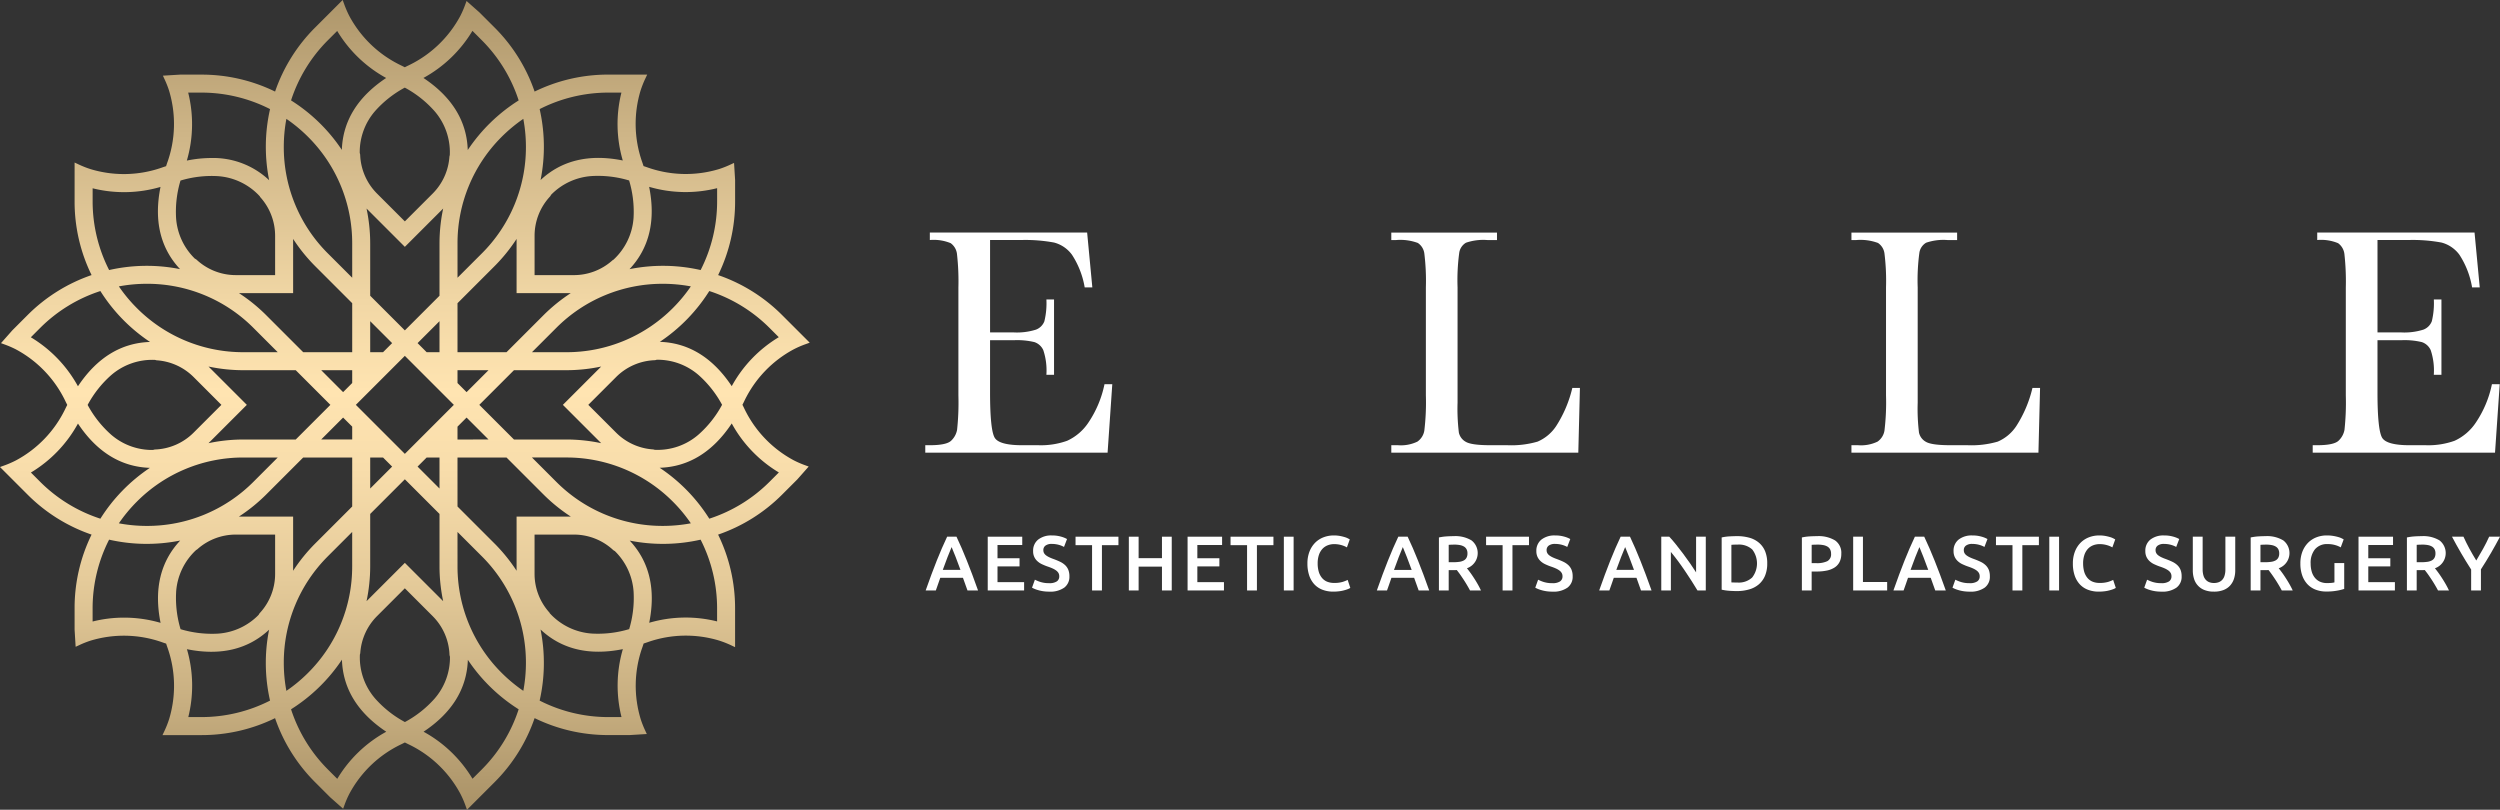 <svg xmlns="http://www.w3.org/2000/svg" xmlns:xlink="http://www.w3.org/1999/xlink" width="442.505" height="143.32" viewBox="0 0 442.505 143.32"><rect x="0" y="0" width="442.505" height="143.32" fill="#333333" stroke="none"/><defs><linearGradient id="a" x1="0.5" y1="-0.074" x2="0.5" y2="1.041" gradientUnits="objectBoundingBox"><stop offset="0" stop-color="#9f885e"/><stop offset="0.215" stop-color="#ceb587"/><stop offset="0.4" stop-color="#f1d7a5"/><stop offset="0.5" stop-color="#ffe4b1"/><stop offset="0.585" stop-color="#f8ddab"/><stop offset="0.708" stop-color="#e5cb9a"/><stop offset="0.852" stop-color="#c6ad7f"/><stop offset="1" stop-color="#9f885e"/></linearGradient></defs><g transform="translate(-24.733 -102.091)"><path d="M165.227,183.565a20.328,20.328,0,0,1-8.714-9.08c-.118-.257-.243-.5-.367-.743.124-.245.249-.488.367-.743a20.32,20.32,0,0,1,8.7-9.073,16.752,16.752,0,0,1,2.115-.918l.726-.263-4.855-4.853a29.541,29.541,0,0,0-11.356-7.109,29.566,29.566,0,0,0,3.005-13.057v-3.77l-.186-3.029-.653.3a16.581,16.581,0,0,1-2,.789,20.3,20.3,0,0,1-12.582-.261c-.267-.094-.524-.18-.785-.265-.084-.261-.169-.522-.265-.785a20.34,20.34,0,0,1-.265-12.568,17.179,17.179,0,0,1,.847-2.142l.328-.7h-6.864A29.553,29.553,0,0,0,119.36,118.3a29.552,29.552,0,0,0-7.107-11.358l-2.666-2.664-2.274-2.011-.247.673a17.312,17.312,0,0,1-.859,1.975,20.333,20.333,0,0,1-9.082,8.714c-.255.12-.5.243-.741.367-.243-.124-.488-.247-.743-.369a20.314,20.314,0,0,1-9.074-8.7,17.483,17.483,0,0,1-.916-2.113l-.263-.726-4.853,4.853A29.572,29.572,0,0,0,73.424,118.3,29.539,29.539,0,0,0,60.368,115.3l-3.768,0-3.031.184.3.651a16.978,16.978,0,0,1,.789,2,20.326,20.326,0,0,1-.261,12.582c-.1.265-.18.526-.265.785l-.014.006c-.255.082-.51.165-.771.259a20.311,20.311,0,0,1-12.568.265,16.67,16.67,0,0,1-2.142-.845l-.7-.328v6.864a29.526,29.526,0,0,0,3.005,13.057,29.572,29.572,0,0,0-11.358,7.109l-2.664,2.666-2.011,2.274.673.247a16.976,16.976,0,0,1,1.975.859,20.333,20.333,0,0,1,8.714,9.082c.12.253.243.5.367.742-.124.243-.247.486-.369.743a20.319,20.319,0,0,1-8.7,9.073,16.92,16.92,0,0,1-2.113.918l-.726.261,4.853,4.855a29.571,29.571,0,0,0,11.358,7.109,29.526,29.526,0,0,0-3.005,13.057l0,3.768.186,3.031.651-.3a16.73,16.73,0,0,1,2-.791,20.34,20.34,0,0,1,12.582.261c.265.1.526.182.787.267.082.259.167.52.263.785a20.325,20.325,0,0,1,.267,12.568,17.11,17.11,0,0,1-.847,2.142l-.33.7h6.866a29.564,29.564,0,0,0,13.057-3,29.572,29.572,0,0,0,7.109,11.358l2.666,2.664,2.274,2.011.247-.673a16.621,16.621,0,0,1,.859-1.975,20.322,20.322,0,0,1,9.082-8.714c.255-.12.5-.243.742-.367.243.124.488.247.743.369a20.32,20.32,0,0,1,9.073,8.7,16.693,16.693,0,0,1,.916,2.111l.263.728,4.855-4.853A29.567,29.567,0,0,0,119.36,229.2a29.579,29.579,0,0,0,13.059,3h3.77l3.029-.186-.3-.651a16.74,16.74,0,0,1-.787-2,20.312,20.312,0,0,1,.261-12.582c.1-.265.18-.524.265-.785.259-.084.518-.169.785-.265A20.3,20.3,0,0,1,152,215.467a17.318,17.318,0,0,1,2.144.843l.7.33v-6.864a29.566,29.566,0,0,0-3.005-13.057,29.564,29.564,0,0,0,11.356-7.109l2.666-2.666,2.011-2.274-.675-.247A16.909,16.909,0,0,1,165.227,183.565Zm-29.036,14.212a30.147,30.147,0,0,0,12.552-.165,26.742,26.742,0,0,1,2.917,12.164v2.307a22.957,22.957,0,0,0-12.015.241C140.842,206.387,139.68,201.5,136.191,197.777ZM53.155,212.338a22.991,22.991,0,0,0-6.467-.924,22.649,22.649,0,0,0-5.563.687v-2.325a26.75,26.75,0,0,1,2.919-12.164,30.085,30.085,0,0,0,12.588.157C53.124,201.5,51.956,206.391,53.155,212.338ZM56.6,149.725a30.114,30.114,0,0,0-12.552.165,26.756,26.756,0,0,1-2.919-12.164v-2.307a23,23,0,0,0,12.015-.241C51.945,141.114,53.106,146,56.6,149.725Zm83.038-14.563a22.939,22.939,0,0,0,12.027.237v2.327a26.748,26.748,0,0,1-2.917,12.164,30.1,30.1,0,0,0-12.588-.159C139.661,146,140.83,141.112,139.633,135.162ZM67.022,193.528a29.811,29.811,0,0,0,4.837-3.917l6.54-6.54h8.674v8.674l-6.54,6.54a29.829,29.829,0,0,0-3.917,4.837v-9.594Zm20.052-29.1H78.4l-6.54-6.54a29.878,29.878,0,0,0-4.835-3.917h9.592V144.38a29.808,29.808,0,0,0,3.917,4.837l6.54,6.54Zm0,13.178v2.275H81.585L85.465,176Zm-5.489-9.993h5.489v2.274L85.465,171.5ZM67.83,183.071h6.063l-4.286,4.288a26.532,26.532,0,0,1-18.885,7.821,26.992,26.992,0,0,1-4.949-.461,26.953,26.953,0,0,1,3.174-3.827A26.53,26.53,0,0,1,67.83,183.071Zm-15.962-1.355-.022.02h-.073a11.059,11.059,0,0,1-7.429-2.76,19.118,19.118,0,0,1-4.1-5.214,19.1,19.1,0,0,1,4.114-5.224,11.106,11.106,0,0,1,7.817-2.744l.267.069A10.213,10.213,0,0,1,59,168.827l4.922,4.924L59,178.673a10.2,10.2,0,0,1-6.887,2.984Zm15.962-1.83a29.92,29.92,0,0,0-6.191.649l6.785-6.783-6.785-6.783a29.92,29.92,0,0,0,6.191.649h9.249l6.134,6.134-6.134,6.134ZM48.947,156.61a26.736,26.736,0,0,1-3.174-3.827,26.988,26.988,0,0,1,4.949-.461,26.532,26.532,0,0,1,18.885,7.821l4.286,4.288H67.83A26.53,26.53,0,0,1,48.947,156.61Zm76.815-2.636a29.983,29.983,0,0,0-4.835,3.917l-6.54,6.54h-8.674v-8.674l6.54-6.54a29.874,29.874,0,0,0,3.917-4.837v9.594Zm-20.05,25.911V177.61L107.319,176l3.882,3.882Zm19.242-12.268a29.906,29.906,0,0,0,6.191-.649l-6.783,6.783,6.783,6.783a29.92,29.92,0,0,0-6.191-.649h-9.249l-6.134-6.134,6.134-6.134Zm15.972-1.83.02-.02h.067a11.063,11.063,0,0,1,7.429,2.76,19.132,19.132,0,0,1,4.1,5.214,19.023,19.023,0,0,1-4.115,5.222,11.014,11.014,0,0,1-7.805,2.746l-.277-.069a10.215,10.215,0,0,1-6.558-2.968l-4.924-4.922,4.924-4.924a10.192,10.192,0,0,1,6.887-2.982Zm-22.035-1.355,4.288-4.288a26.528,26.528,0,0,1,18.885-7.821,26.988,26.988,0,0,1,4.949.461,26.843,26.843,0,0,1-3.174,3.827,26.538,26.538,0,0,1-18.885,7.821Zm-13.178,5.459v-2.274H111.2l-3.882,3.882Zm-17.994,3.86,8.674-8.674,8.674,8.674-8.674,8.674Zm4.814-9.32H90.259v-5.489l3.882,3.88Zm9.994-5.489v5.489h-2.275l-1.607-1.609ZM89.61,139l6.783,6.783L103.176,139a29.876,29.876,0,0,0-.649,6.191v9.247l-6.134,6.134-6.134-6.134V145.19A30.025,30.025,0,0,0,89.61,139Zm10.642,44.072h2.275v5.489l-3.882-3.882Zm-9.993,5.489v-5.489h2.274l1.609,1.607ZM103.176,208.5l-6.783-6.781L89.61,208.5a30.021,30.021,0,0,0,.649-6.189v-9.251l6.134-6.134,6.134,6.134v9.251A29.84,29.84,0,0,0,103.176,208.5Zm2.536-25.431h8.674l6.54,6.54a29.811,29.811,0,0,0,4.837,3.917H116.17v9.592a29.86,29.86,0,0,0-3.917-4.835l-6.54-6.54Zm38.126,7.821a26.734,26.734,0,0,1,3.174,3.827,26.992,26.992,0,0,1-4.949.461,26.528,26.528,0,0,1-18.885-7.821l-4.288-4.288h6.063A26.538,26.538,0,0,1,143.839,190.892Zm10.414-20.45c-3.352-5.043-7.627-7.674-12.729-7.841a30.118,30.118,0,0,0,8.757-8.994,26.75,26.75,0,0,1,10.667,6.536l1.632,1.632A22.971,22.971,0,0,0,154.253,170.442Zm-17.378-29.8a11.094,11.094,0,0,1-3.605,7.464l-.041-.008-.177.153a10.213,10.213,0,0,1-6.734,2.538h-6.962v-6.962a10.205,10.205,0,0,1,2.758-6.979l.135-.218V136.6a11.071,11.071,0,0,1,7.254-3.35,19.1,19.1,0,0,1,6.587.785A19.144,19.144,0,0,1,136.875,140.641Zm-16.456-6.687a30.082,30.082,0,0,0-.165-12.552,26.75,26.75,0,0,1,12.164-2.919h2.309a22.957,22.957,0,0,0,.239,12.015C129.037,129.3,124.148,130.462,120.419,133.954ZM110,146.965l-4.286,4.286V145.19a26.532,26.532,0,0,1,7.821-18.885,27.045,27.045,0,0,1,3.825-3.174,26.993,26.993,0,0,1,.463,4.949A26.534,26.534,0,0,1,110,146.965Zm-2.476-18.316c-.157-5.116-2.787-9.4-7.843-12.76a22.946,22.946,0,0,0,8.674-8.337L110,109.2a26.738,26.738,0,0,1,6.538,10.665A30.173,30.173,0,0,0,107.523,128.649Zm-3.241,1.148a10.206,10.206,0,0,1-2.968,6.558l-4.922,4.922-4.924-4.922a10.207,10.207,0,0,1-2.984-6.887l-.057-.249-.02-.02a11.074,11.074,0,0,1,2.76-7.5,19.11,19.11,0,0,1,5.214-4.1,19.114,19.114,0,0,1,5.222,4.114,11.093,11.093,0,0,1,2.744,7.819Zm-19.042-1.175a30.079,30.079,0,0,0-8.992-8.761A26.747,26.747,0,0,1,82.785,109.2l1.632-1.632a22.98,22.98,0,0,0,8.666,8.325C88.041,119.243,85.41,123.516,85.241,128.622Zm1.832,22.629-4.288-4.286a26.532,26.532,0,0,1-7.821-18.885,26.989,26.989,0,0,1,.461-4.949,26.826,26.826,0,0,1,3.825,3.174,26.525,26.525,0,0,1,7.823,18.885Zm-24.95-21.193a21.87,21.87,0,0,0-4.319.455,22.975,22.975,0,0,0,.237-12.031h2.326A26.756,26.756,0,0,1,72.532,121.4a30.118,30.118,0,0,0-.159,12.588A14.431,14.431,0,0,0,62.124,130.058Zm1.159,3.211a11.084,11.084,0,0,1,7.464,3.6l-.006.047.151.173a10.209,10.209,0,0,1,2.538,6.734v6.962H66.469a10.2,10.2,0,0,1-6.979-2.76l-.218-.135h-.027a11.073,11.073,0,0,1-3.348-7.252,19.149,19.149,0,0,1,.785-6.587A19.113,19.113,0,0,1,63.283,133.269ZM42.5,153.607a30.122,30.122,0,0,0,8.788,9.012c-5.116.159-9.4,2.789-12.758,7.843a22.989,22.989,0,0,0-8.339-8.672l1.644-1.646A26.765,26.765,0,0,1,42.5,153.607Zm-3.97,23.453c3.352,5.041,7.627,7.674,12.731,7.841A30.108,30.108,0,0,0,42.5,193.9a26.765,26.765,0,0,1-10.665-6.536l-1.632-1.632A22.985,22.985,0,0,0,38.533,177.06Zm17.378,29.8a11.1,11.1,0,0,1,3.6-7.466l.047.008.173-.151a10.213,10.213,0,0,1,6.734-2.538H73.43v6.962a10.2,10.2,0,0,1-2.76,6.979l-.135.216v.027a11.081,11.081,0,0,1-7.252,3.35,19.337,19.337,0,0,1-6.587-.787A19.054,19.054,0,0,1,55.911,206.861Zm16.456,6.685a30.09,30.09,0,0,0,.165,12.554,26.742,26.742,0,0,1-12.164,2.917H58.061A23,23,0,0,0,57.82,217C63.758,218.2,68.638,217.038,72.367,213.547Zm10.418-13.009,4.288-4.288v6.065A26.528,26.528,0,0,1,79.25,221.2a26.828,26.828,0,0,1-3.825,3.174,26.989,26.989,0,0,1-.461-4.949A26.532,26.532,0,0,1,82.785,200.537Zm2.476,18.314c.159,5.118,2.789,9.4,7.843,12.76a22.959,22.959,0,0,0-8.672,8.339L82.785,238.3a26.741,26.741,0,0,1-6.536-10.663A30.128,30.128,0,0,0,85.261,218.851Zm3.243-1.146a10.213,10.213,0,0,1,2.966-6.558l4.924-4.924,4.922,4.924a10.185,10.185,0,0,1,2.984,6.887l.059.241.02.022a11.072,11.072,0,0,1-2.762,7.5,19.076,19.076,0,0,1-5.212,4.1,19.126,19.126,0,0,1-5.224-4.114,11.109,11.109,0,0,1-2.744-7.817Zm19.04,1.175a30.178,30.178,0,0,0,8.994,8.761A26.732,26.732,0,0,1,110,238.3l-1.632,1.632a22.974,22.974,0,0,0-8.664-8.325C104.746,228.259,107.376,223.984,107.543,218.88Zm-1.83-22.631L110,200.537a26.534,26.534,0,0,1,7.823,18.885,26.993,26.993,0,0,1-.463,4.949,27.047,27.047,0,0,1-3.825-3.174,26.537,26.537,0,0,1-7.821-18.883Zm29.269,20.74a22.988,22.988,0,0,0-.239,12.029h-2.325a26.748,26.748,0,0,1-12.164-2.917,30.118,30.118,0,0,0,.159-12.588C124.144,217.021,129.031,218.188,134.982,216.989Zm-5.477-2.756a11.105,11.105,0,0,1-7.476-3.613l0-.049-.139-.161a10.217,10.217,0,0,1-2.538-6.734v-6.962h6.962a10.193,10.193,0,0,1,6.977,2.758l.22.137h.025a11.069,11.069,0,0,1,3.348,7.25,19.064,19.064,0,0,1-.783,6.589A19.18,19.18,0,0,1,129.505,214.233ZM150.281,193.9a30.069,30.069,0,0,0-8.786-9.012c5.116-.159,9.4-2.789,12.758-7.845a22.98,22.98,0,0,0,8.339,8.674l-1.644,1.646A26.772,26.772,0,0,1,150.281,193.9Z" transform="translate(0 0)" fill="url(#a)"/><g transform="translate(188.509 143.252)"><path d="M139.946,149.913h1.379l-.832,12.125H108.223v-1.322h.806q2.9,0,3.749-.775a3.485,3.485,0,0,0,1.077-1.967,45.134,45.134,0,0,0,.231-6.079V132.786a43.282,43.282,0,0,0-.245-5.861,2.749,2.749,0,0,0-1.12-1.969,7.889,7.889,0,0,0-3.692-.559v-1.322h27.843l.92,9.712h-1.352A15.175,15.175,0,0,0,134.185,127a5.719,5.719,0,0,0-3.174-2.158,28.087,28.087,0,0,0-5.92-.443h-5.4v16.35h4.139a11.2,11.2,0,0,0,3.978-.488,2.559,2.559,0,0,0,1.495-1.479,13.469,13.469,0,0,0,.359-3.866h1.352v13.333H129.66a11.388,11.388,0,0,0-.545-4.353,2.636,2.636,0,0,0-1.595-1.436,13.248,13.248,0,0,0-3.549-.332h-4.282v9.224q0,6.926.891,8.145t4.8,1.222h2.9a13.784,13.784,0,0,0,5.057-.789,9.026,9.026,0,0,0,3.778-3.248A18.927,18.927,0,0,0,139.946,149.913Z" transform="translate(-108.223 -123.074)" fill="#fff"/><path d="M183.662,150.574l-.286,11.464h-33.1v-1.322h1.149a6.754,6.754,0,0,0,3.464-.632,2.938,2.938,0,0,0,1.234-1.969,41.88,41.88,0,0,0,.273-6.22V132.786a39.825,39.825,0,0,0-.273-6,2.635,2.635,0,0,0-1.15-1.869,8.98,8.98,0,0,0-3.835-.516h-.863v-1.322h18.708V124.4h-1.724a9.454,9.454,0,0,0-3.764.475,2.487,2.487,0,0,0-1.191,1.765,36.187,36.187,0,0,0-.3,6.15v20.4a34.891,34.891,0,0,0,.23,5.287,2.464,2.464,0,0,0,1.25,1.652q1.021.591,4.384.588h2.958a16.688,16.688,0,0,0,5.332-.632,7.46,7.46,0,0,0,3.3-2.758,21.639,21.639,0,0,0,2.86-6.752Z" transform="translate(-67.789 -123.074)" fill="#fff"/><path d="M225.182,150.574l-.288,11.464h-33.1v-1.322h1.15a6.754,6.754,0,0,0,3.464-.632,2.938,2.938,0,0,0,1.234-1.969,41.59,41.59,0,0,0,.273-6.22V132.786a39.546,39.546,0,0,0-.273-6,2.635,2.635,0,0,0-1.149-1.869,8.98,8.98,0,0,0-3.835-.516h-.863v-1.322H210.5V124.4h-1.724a9.442,9.442,0,0,0-3.762.475,2.494,2.494,0,0,0-1.193,1.765,36.49,36.49,0,0,0-.3,6.15v20.4a34.891,34.891,0,0,0,.23,5.287,2.452,2.452,0,0,0,1.25,1.652q1.018.591,4.382.588h2.96a16.688,16.688,0,0,0,5.332-.632,7.456,7.456,0,0,0,3.3-2.758,21.592,21.592,0,0,0,2.86-6.752Z" transform="translate(-27.862 -123.074)" fill="#fff"/><path d="M265.137,149.913h1.379l-.832,12.125H233.414v-1.322h.8q2.9,0,3.751-.775a3.486,3.486,0,0,0,1.077-1.967,45.131,45.131,0,0,0,.231-6.079V132.786a43.749,43.749,0,0,0-.243-5.861,2.759,2.759,0,0,0-1.124-1.969,7.883,7.883,0,0,0-3.692-.559v-1.322h27.845l.92,9.712h-1.352A15.211,15.211,0,0,0,259.378,127a5.73,5.73,0,0,0-3.176-2.158,28.088,28.088,0,0,0-5.92-.443h-5.4v16.35h4.137a11.232,11.232,0,0,0,3.982-.488,2.572,2.572,0,0,0,1.493-1.479,13.468,13.468,0,0,0,.359-3.866H256.2v13.333h-1.352a11.389,11.389,0,0,0-.545-4.353,2.636,2.636,0,0,0-1.595-1.436,13.248,13.248,0,0,0-3.549-.332H244.88v9.224q0,6.926.891,8.145t4.8,1.222h2.9a13.784,13.784,0,0,0,5.057-.789,9.053,9.053,0,0,0,3.78-3.248A19,19,0,0,0,265.137,149.913Z" transform="translate(12.164 -123.074)" fill="#fff"/></g><g transform="translate(188.578 196.867)"><path d="M115.661,160.034c-.129-.375-.263-.747-.4-1.114s-.271-.74-.4-1.122h-4.019c-.129.383-.261.757-.394,1.13s-.263.74-.39,1.106h-1.8q.536-1.521,1.016-2.815c.32-.863.634-1.675.94-2.444s.61-1.5.912-2.2.614-1.383.934-2.06h1.652q.48,1.015.934,2.06t.912,2.2c.308.769.624,1.581.947,2.444s.667,1.8,1.024,2.815Zm-2.809-7.678q-.315.73-.722,1.773t-.843,2.266h3.131q-.438-1.224-.851-2.279T112.852,152.356Z" transform="translate(-108.258 -150.298)" fill="#fff"/><path d="M113.858,160.034v-9.516h6.11v1.471h-4.38v2.344h3.9v1.444h-3.9v2.786h4.71v1.471Z" transform="translate(-102.873 -150.298)" fill="#fff"/><path d="M120.89,158.851a2.315,2.315,0,0,0,1.361-.318,1.047,1.047,0,0,0,.424-.893,1.16,1.16,0,0,0-.143-.59,1.537,1.537,0,0,0-.412-.445,3.477,3.477,0,0,0-.653-.371c-.255-.116-.547-.226-.877-.337s-.649-.249-.955-.39a3.143,3.143,0,0,1-.81-.53,2.292,2.292,0,0,1-.775-1.811,2.485,2.485,0,0,1,.893-2.028,3.725,3.725,0,0,1,2.428-.732,5.661,5.661,0,0,1,1.587.2,4.619,4.619,0,0,1,1.093.434l-.536,1.4a4.276,4.276,0,0,0-1.024-.4,4.736,4.736,0,0,0-1.148-.137,1.8,1.8,0,0,0-1.091.29.947.947,0,0,0-.392.81,1.067,1.067,0,0,0,.131.543,1.346,1.346,0,0,0,.371.4,3.378,3.378,0,0,0,.563.33,7.514,7.514,0,0,0,.706.29c.449.165.849.33,1.2.5a3.478,3.478,0,0,1,.893.606,2.361,2.361,0,0,1,.555.824,3.023,3.023,0,0,1,.192,1.146,2.381,2.381,0,0,1-.912,2,4.291,4.291,0,0,1-2.672.71,7.243,7.243,0,0,1-1.077-.077,6.462,6.462,0,0,1-.865-.188,5.274,5.274,0,0,1-.651-.226,4.581,4.581,0,0,1-.441-.212l.51-1.414a6.059,6.059,0,0,0,1,.41A4.893,4.893,0,0,0,120.89,158.851Z" transform="translate(-99.029 -150.406)" fill="#fff"/><path d="M129.375,150.518v1.5h-2.923v8.019h-1.746v-8.019h-2.925v-1.5Z" transform="translate(-95.253 -150.298)" fill="#fff"/><path d="M132.454,150.518h1.73v9.516h-1.73v-4.218h-4.133v4.218h-1.73v-9.516h1.73v3.8h4.133Z" transform="translate(-90.629 -150.298)" fill="#fff"/><path d="M131.891,160.034v-9.516H138v1.471h-4.38v2.344h3.9v1.444h-3.9v2.786h4.71v1.471Z" transform="translate(-85.532 -150.298)" fill="#fff"/><path d="M143.361,150.518v1.5h-2.925v8.019h-1.744v-8.019h-2.925v-1.5Z" transform="translate(-81.804 -150.298)" fill="#fff"/><path d="M140.578,150.518h1.728v9.516h-1.728Z" transform="translate(-77.178 -150.298)" fill="#fff"/><path d="M147.291,160.35a5.272,5.272,0,0,1-1.924-.334,3.82,3.82,0,0,1-1.44-.965,4.359,4.359,0,0,1-.906-1.56,6.528,6.528,0,0,1-.316-2.117,5.707,5.707,0,0,1,.365-2.115,4.593,4.593,0,0,1,.994-1.559,4.219,4.219,0,0,1,1.483-.965,4.976,4.976,0,0,1,1.828-.33,5.79,5.79,0,0,1,1.069.088,8.106,8.106,0,0,1,.84.2,3.279,3.279,0,0,1,.588.233c.153.08.265.141.33.177l-.508,1.416a4.218,4.218,0,0,0-.94-.394,4.638,4.638,0,0,0-1.326-.184,3.1,3.1,0,0,0-1.153.216,2.509,2.509,0,0,0-.926.636,3.039,3.039,0,0,0-.614,1.073,4.678,4.678,0,0,0-.218,1.5,5.246,5.246,0,0,0,.173,1.387,3.069,3.069,0,0,0,.528,1.087,2.372,2.372,0,0,0,.9.718,3.186,3.186,0,0,0,1.322.251,5.059,5.059,0,0,0,1.495-.182,6.086,6.086,0,0,0,.893-.353l.467,1.414a2.266,2.266,0,0,1-.443.222,6.655,6.655,0,0,1-.667.21,5.779,5.779,0,0,1-.867.165A7.722,7.722,0,0,1,147.291,160.35Z" transform="translate(-75.133 -150.406)" fill="#fff"/><path d="M156.37,160.034c-.128-.375-.261-.747-.4-1.114s-.271-.74-.4-1.122h-4.021c-.128.383-.259.757-.39,1.13s-.265.74-.392,1.106h-1.8q.533-1.521,1.014-2.815c.32-.863.634-1.675.94-2.444s.61-1.5.912-2.2.612-1.383.932-2.06h1.654q.48,1.015.934,2.06t.912,2.2c.308.769.624,1.581.947,2.444s.667,1.8,1.022,2.815Zm-2.807-7.678q-.315.73-.722,1.773T152,156.4h3.131q-.438-1.224-.851-2.279T153.563,152.356Z" transform="translate(-69.107 -150.298)" fill="#fff"/><path d="M157.193,150.469a5.53,5.53,0,0,1,3.152.755,2.848,2.848,0,0,1-.816,4.93q.259.318.588.767c.222.3.445.632.673.985s.449.712.659,1.085.4.736.563,1.091h-1.936c-.175-.33-.363-.663-.563-1s-.4-.659-.612-.977-.408-.612-.61-.893-.388-.524-.561-.747c-.129.012-.239.016-.33.016h-1.1v3.6h-1.73V150.7a9.669,9.669,0,0,1,1.346-.188Q156.631,150.47,157.193,150.469Zm.126,1.5c-.369,0-.706.012-1.018.039v3.076h.755a7.747,7.747,0,0,0,1.112-.069,2.3,2.3,0,0,0,.8-.245,1.171,1.171,0,0,0,.488-.483,1.577,1.577,0,0,0,.165-.767,1.529,1.529,0,0,0-.165-.741,1.228,1.228,0,0,0-.475-.481,2.215,2.215,0,0,0-.734-.255A5.277,5.277,0,0,0,157.318,151.966Z" transform="translate(-63.723 -150.345)" fill="#fff"/><path d="M166.419,150.518v1.5h-2.925v8.019h-1.744v-8.019h-2.925v-1.5Z" transform="translate(-59.631 -150.298)" fill="#fff"/><path d="M166.3,158.851a2.312,2.312,0,0,0,1.359-.318,1.048,1.048,0,0,0,.426-.893,1.161,1.161,0,0,0-.145-.59,1.51,1.51,0,0,0-.412-.445,3.417,3.417,0,0,0-.653-.371c-.255-.116-.547-.226-.879-.337s-.647-.249-.953-.39a3.177,3.177,0,0,1-.81-.53,2.454,2.454,0,0,1-.563-.753,2.386,2.386,0,0,1-.214-1.057,2.5,2.5,0,0,1,.893-2.028,3.736,3.736,0,0,1,2.432-.732,5.646,5.646,0,0,1,1.585.2,4.584,4.584,0,0,1,1.093.434l-.537,1.4a4.229,4.229,0,0,0-1.022-.4,4.732,4.732,0,0,0-1.146-.137,1.8,1.8,0,0,0-1.093.29.951.951,0,0,0-.39.81,1.067,1.067,0,0,0,.131.543,1.339,1.339,0,0,0,.369.4,3.38,3.38,0,0,0,.563.33,7.3,7.3,0,0,0,.706.29c.449.165.849.33,1.2.5a3.478,3.478,0,0,1,.893.606,2.366,2.366,0,0,1,.557.824,3.063,3.063,0,0,1,.192,1.146,2.383,2.383,0,0,1-.914,2,4.293,4.293,0,0,1-2.67.71,7.251,7.251,0,0,1-1.079-.077,6.461,6.461,0,0,1-.865-.188,5.313,5.313,0,0,1-.653-.226,4.448,4.448,0,0,1-.437-.212l.506-1.414a6.047,6.047,0,0,0,1,.41A4.876,4.876,0,0,0,166.3,158.851Z" transform="translate(-55.363 -150.406)" fill="#fff"/><path d="M176.433,160.034c-.129-.375-.261-.747-.4-1.114s-.271-.74-.4-1.122h-4.019c-.129.383-.259.757-.392,1.13s-.263.74-.392,1.106h-1.8q.536-1.521,1.016-2.815c.32-.863.632-1.675.938-2.444s.612-1.5.912-2.2.614-1.383.934-2.06h1.654q.48,1.015.932,2.06t.914,2.2c.306.769.622,1.581.945,2.444s.667,1.8,1.024,2.815Zm-2.807-7.678q-.315.73-.722,1.773t-.845,2.266h3.133c-.294-.816-.577-1.575-.853-2.279S173.828,152.823,173.626,152.356Z" transform="translate(-49.816 -150.298)" fill="#fff"/><path d="M181.043,160.034c-.31-.52-.659-1.085-1.042-1.681s-.783-1.2-1.195-1.813-.832-1.2-1.257-1.773-.832-1.085-1.214-1.546v6.813h-1.7v-9.516h1.414q.547.574,1.181,1.367c.42.524.845,1.073,1.271,1.64s.836,1.138,1.234,1.709.753,1.106,1.063,1.6v-6.316h1.716v9.516Z" transform="translate(-44.431 -150.298)" fill="#fff"/><path d="M188.152,155.314a5.5,5.5,0,0,1-.385,2.15,4.06,4.06,0,0,1-1.093,1.526,4.5,4.5,0,0,1-1.7.9,7.614,7.614,0,0,1-2.2.3q-.577,0-1.3-.047a9.04,9.04,0,0,1-1.387-.2V150.7a8.4,8.4,0,0,1,1.4-.192c.494-.025.936-.041,1.318-.041a8.013,8.013,0,0,1,2.183.279,4.476,4.476,0,0,1,1.695.883,3.936,3.936,0,0,1,1.093,1.508A5.58,5.58,0,0,1,188.152,155.314Zm-6.344,3.339c.1.008.233.014.4.018s.388.008.673.008a3.473,3.473,0,0,0,2.6-.885,4.052,4.052,0,0,0,.02-4.965,3.473,3.473,0,0,0-2.593-.863,10.248,10.248,0,0,0-1.1.039Z" transform="translate(-39.194 -150.345)" fill="#fff"/><path d="M190.013,150.469a5.622,5.622,0,0,1,3.178.755,2.66,2.66,0,0,1,1.106,2.364A3.215,3.215,0,0,1,194,155.02a2.512,2.512,0,0,1-.859.977,4.008,4.008,0,0,1-1.373.555,8.63,8.63,0,0,1-1.852.177h-.867v3.352h-1.73V150.7a8.885,8.885,0,0,1,1.34-.188Q189.394,150.47,190.013,150.469Zm.124,1.5c-.439,0-.8.012-1.085.039v3.241h.838a4.248,4.248,0,0,0,1.922-.347,1.355,1.355,0,0,0,.673-1.326,1.571,1.571,0,0,0-.178-.783,1.274,1.274,0,0,0-.494-.494,2.308,2.308,0,0,0-.749-.255A5.3,5.3,0,0,0,190.137,151.966Z" transform="translate(-32.228 -150.345)" fill="#fff"/><path d="M197.965,158.535v1.5h-6.016v-9.516h1.73v8.017Z" transform="translate(-27.779 -150.298)" fill="#fff"/><path d="M202.982,160.034c-.128-.375-.259-.747-.4-1.114s-.269-.74-.4-1.122h-4.021c-.128.383-.257.757-.39,1.13s-.265.74-.392,1.106h-1.8q.536-1.521,1.016-2.815c.32-.863.632-1.675.938-2.444s.612-1.5.912-2.2.612-1.383.934-2.06h1.652q.48,1.015.934,2.06t.914,2.2c.306.769.622,1.581.945,2.444s.667,1.8,1.024,2.815Zm-2.805-7.678q-.318.73-.722,1.773t-.845,2.266h3.133c-.294-.816-.577-1.575-.853-2.279S200.377,152.823,200.177,152.356Z" transform="translate(-24.284 -150.298)" fill="#fff"/><path d="M203.944,158.851a2.309,2.309,0,0,0,1.359-.318,1.044,1.044,0,0,0,.426-.893,1.16,1.16,0,0,0-.143-.59,1.537,1.537,0,0,0-.412-.445,3.477,3.477,0,0,0-.653-.371c-.257-.116-.547-.226-.879-.337s-.647-.249-.955-.39a3.177,3.177,0,0,1-.81-.53,2.455,2.455,0,0,1-.563-.753,2.414,2.414,0,0,1-.212-1.057,2.491,2.491,0,0,1,.893-2.028,3.734,3.734,0,0,1,2.43-.732,5.66,5.66,0,0,1,1.587.2,4.565,4.565,0,0,1,1.091.434l-.535,1.4a4.214,4.214,0,0,0-1.024-.4,4.709,4.709,0,0,0-1.146-.137,1.793,1.793,0,0,0-1.091.29.946.946,0,0,0-.39.81,1.067,1.067,0,0,0,.129.543,1.347,1.347,0,0,0,.371.4,3.3,3.3,0,0,0,.563.33,7.1,7.1,0,0,0,.706.29c.447.165.849.33,1.2.5a3.445,3.445,0,0,1,.893.606,2.4,2.4,0,0,1,.559.824,3.064,3.064,0,0,1,.19,1.146,2.378,2.378,0,0,1-.914,2,4.285,4.285,0,0,1-2.67.71,7.271,7.271,0,0,1-1.079-.077,6.428,6.428,0,0,1-.863-.188,5.316,5.316,0,0,1-.653-.226,4.518,4.518,0,0,1-.439-.212l.508-1.414a6.049,6.049,0,0,0,1,.41A4.863,4.863,0,0,0,203.944,158.851Z" transform="translate(-19.163 -150.406)" fill="#fff"/><path d="M212.429,150.518v1.5H209.5v8.019h-1.744v-8.019h-2.925v-1.5Z" transform="translate(-15.386 -150.298)" fill="#fff"/><path d="M209.646,150.518h1.728v9.516h-1.728Z" transform="translate(-10.761 -150.298)" fill="#fff"/><path d="M216.359,160.35a5.247,5.247,0,0,1-1.922-.334,3.828,3.828,0,0,1-1.442-.965,4.33,4.33,0,0,1-.906-1.56,6.475,6.475,0,0,1-.316-2.117,5.707,5.707,0,0,1,.365-2.115,4.564,4.564,0,0,1,.995-1.559,4.219,4.219,0,0,1,1.483-.965,4.974,4.974,0,0,1,1.826-.33,5.782,5.782,0,0,1,1.071.088,8.058,8.058,0,0,1,.838.2,3.245,3.245,0,0,1,.59.233c.155.08.265.141.33.177l-.508,1.416a4.2,4.2,0,0,0-.942-.394,4.605,4.605,0,0,0-1.324-.184,3.109,3.109,0,0,0-1.153.216,2.516,2.516,0,0,0-.928.636,3,3,0,0,0-.61,1.073,4.621,4.621,0,0,0-.22,1.5,5.416,5.416,0,0,0,.171,1.387,3.106,3.106,0,0,0,.53,1.087,2.364,2.364,0,0,0,.906.718,3.161,3.161,0,0,0,1.318.251,5.074,5.074,0,0,0,1.5-.182,6.087,6.087,0,0,0,.893-.353l.467,1.414a2.181,2.181,0,0,1-.445.222,6.657,6.657,0,0,1-.667.21,5.75,5.75,0,0,1-.865.165A7.7,7.7,0,0,1,216.359,160.35Z" transform="translate(-8.715 -150.406)" fill="#fff"/><path d="M221.248,158.851a2.309,2.309,0,0,0,1.359-.318,1.044,1.044,0,0,0,.426-.893,1.161,1.161,0,0,0-.143-.59,1.537,1.537,0,0,0-.412-.445,3.478,3.478,0,0,0-.653-.371c-.257-.116-.549-.226-.881-.337s-.647-.249-.953-.39a3.177,3.177,0,0,1-.81-.53,2.455,2.455,0,0,1-.563-.753,2.414,2.414,0,0,1-.212-1.057,2.491,2.491,0,0,1,.893-2.028,3.727,3.727,0,0,1,2.43-.732,5.637,5.637,0,0,1,1.585.2,4.585,4.585,0,0,1,1.093.434l-.536,1.4a4.243,4.243,0,0,0-1.024-.4,4.72,4.72,0,0,0-1.146-.137,1.789,1.789,0,0,0-1.091.29.947.947,0,0,0-.392.81,1.067,1.067,0,0,0,.131.543,1.364,1.364,0,0,0,.369.4,3.379,3.379,0,0,0,.563.33,7.344,7.344,0,0,0,.708.29c.447.165.847.33,1.2.5a3.445,3.445,0,0,1,.893.606,2.367,2.367,0,0,1,.557.824,3.024,3.024,0,0,1,.192,1.146,2.378,2.378,0,0,1-.914,2,4.289,4.289,0,0,1-2.67.71,7.27,7.27,0,0,1-1.079-.077,6.363,6.363,0,0,1-.863-.188,5.2,5.2,0,0,1-.653-.226,4.513,4.513,0,0,1-.439-.212l.508-1.414a6.089,6.089,0,0,0,1,.41A4.876,4.876,0,0,0,221.248,158.851Z" transform="translate(-2.523 -150.406)" fill="#fff"/><path d="M226.33,160.242a4.466,4.466,0,0,1-1.675-.284,3.071,3.071,0,0,1-1.84-1.985,4.9,4.9,0,0,1-.22-1.508v-5.946h1.742V156.3a3.7,3.7,0,0,0,.147,1.1,1.893,1.893,0,0,0,.412.751,1.639,1.639,0,0,0,.63.426,2.294,2.294,0,0,0,.818.137,2.343,2.343,0,0,0,.824-.137,1.638,1.638,0,0,0,.638-.426,1.893,1.893,0,0,0,.412-.751,3.636,3.636,0,0,0,.145-1.1v-5.781h1.744v5.946a4.782,4.782,0,0,1-.226,1.508,3.306,3.306,0,0,1-.689,1.2,3.072,3.072,0,0,1-1.175.789A4.566,4.566,0,0,1,226.33,160.242Z" transform="translate(1.691 -150.298)" fill="#fff"/><path d="M230.44,150.469a5.53,5.53,0,0,1,3.152.755,2.848,2.848,0,0,1-.816,4.93q.259.318.59.767c.22.3.443.632.671.985s.449.712.659,1.085.4.736.563,1.091h-1.936c-.175-.33-.363-.663-.563-1s-.4-.659-.612-.977-.408-.612-.61-.893-.388-.524-.561-.747c-.129.012-.239.016-.33.016h-1.1v3.6h-1.73V150.7a9.669,9.669,0,0,1,1.346-.188Q229.878,150.47,230.44,150.469Zm.126,1.5c-.369,0-.706.012-1.018.039v3.076h.755a7.746,7.746,0,0,0,1.112-.069,2.328,2.328,0,0,0,.8-.245,1.193,1.193,0,0,0,.488-.483,1.6,1.6,0,0,0,.165-.767,1.551,1.551,0,0,0-.165-.741,1.246,1.246,0,0,0-.477-.481,2.215,2.215,0,0,0-.734-.255A5.276,5.276,0,0,0,230.565,151.966Z" transform="translate(6.713 -150.345)" fill="#fff"/><path d="M237.137,151.932a2.787,2.787,0,0,0-2.246.91,3.791,3.791,0,0,0-.775,2.532,5.1,5.1,0,0,0,.184,1.407,3.065,3.065,0,0,0,.551,1.093,2.493,2.493,0,0,0,.9.708,2.988,2.988,0,0,0,1.271.253c.3,0,.563-.012.783-.033a3.187,3.187,0,0,0,.522-.088v-3.419h1.73v4.573a8.376,8.376,0,0,1-1.208.3,10.416,10.416,0,0,1-1.964.165,5.217,5.217,0,0,1-1.881-.33,3.9,3.9,0,0,1-1.45-.961,4.383,4.383,0,0,1-.926-1.552,6.261,6.261,0,0,1-.33-2.117,5.749,5.749,0,0,1,.363-2.115,4.6,4.6,0,0,1,1-1.559,4.219,4.219,0,0,1,1.483-.965,4.938,4.938,0,0,1,1.813-.33,6.772,6.772,0,0,1,1.173.088,8.4,8.4,0,0,1,.887.2,3.326,3.326,0,0,1,.61.233c.161.08.273.141.337.177l-.522,1.416a4.189,4.189,0,0,0-1.022-.42A4.691,4.691,0,0,0,237.137,151.932Z" transform="translate(11.028 -150.406)" fill="#fff"/><path d="M237.547,160.034v-9.516h6.11v1.471h-4.38v2.344h3.9v1.444h-3.9v2.786h4.71v1.471Z" transform="translate(16.07 -150.298)" fill="#fff"/><path d="M244.538,150.469a5.524,5.524,0,0,1,3.15.755,2.846,2.846,0,0,1-.816,4.93c.173.212.371.467.59.767s.445.632.673.985.447.712.659,1.085.4.736.563,1.091h-1.936c-.175-.33-.363-.663-.563-1s-.4-.659-.612-.977-.408-.612-.61-.893-.39-.524-.563-.747c-.127.012-.239.016-.33.016h-1.1v3.6h-1.73V150.7a9.628,9.628,0,0,1,1.346-.188Q243.976,150.47,244.538,150.469Zm.124,1.5c-.367,0-.7.012-1.016.039v3.076h.755a7.764,7.764,0,0,0,1.112-.069,2.3,2.3,0,0,0,.8-.245,1.171,1.171,0,0,0,.488-.483,1.577,1.577,0,0,0,.165-.767,1.529,1.529,0,0,0-.165-.741,1.228,1.228,0,0,0-.475-.481,2.215,2.215,0,0,0-.734-.255A5.315,5.315,0,0,0,244.661,151.966Z" transform="translate(20.27 -150.345)" fill="#fff"/><path d="M250.28,154.732c.412-.687.814-1.379,1.208-2.083s.751-1.418,1.071-2.13h1.92c-.51.969-1.046,1.934-1.6,2.887s-1.146,1.924-1.777,2.893v3.735h-1.73v-3.707q-.947-1.471-1.785-2.913t-1.607-2.9h2.032c.322.712.673,1.424,1.057,2.13S249.858,154.045,250.28,154.732Z" transform="translate(24.181 -150.298)" fill="#fff"/></g></g></svg>